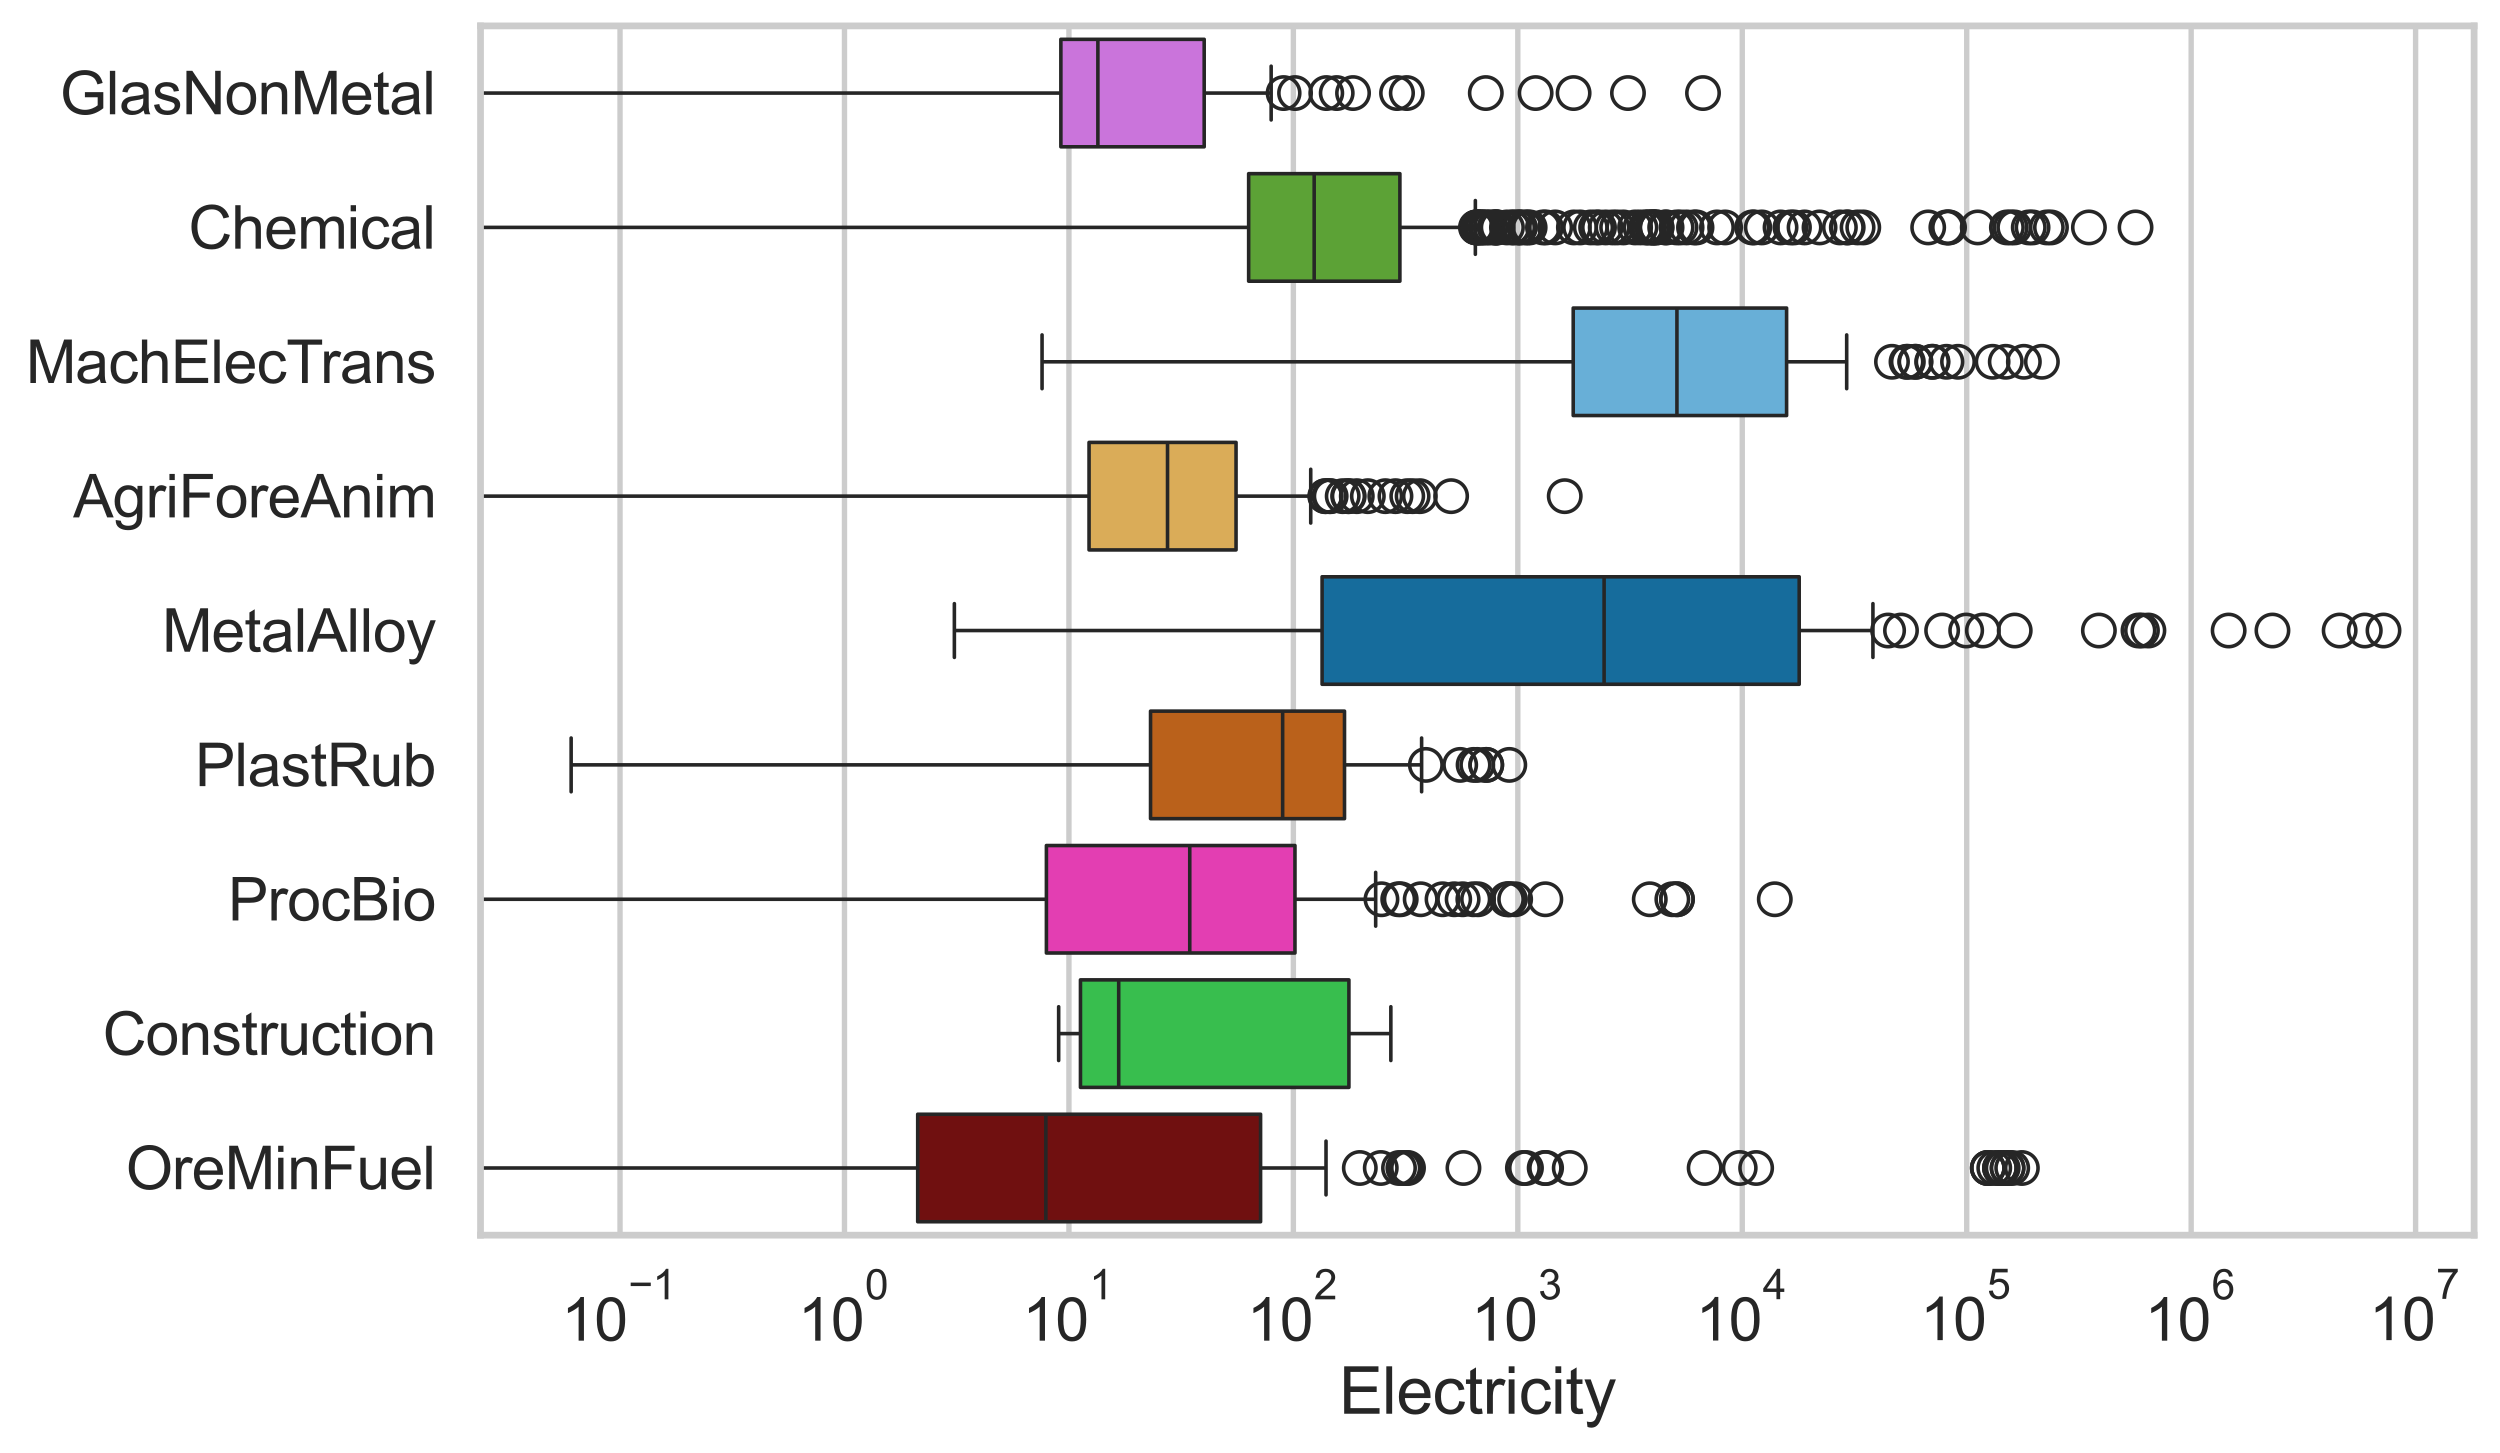 <?xml version="1.0" encoding="utf-8" standalone="no"?>
<!DOCTYPE svg PUBLIC "-//W3C//DTD SVG 1.1//EN"
  "http://www.w3.org/Graphics/SVG/1.1/DTD/svg11.dtd">
<svg xmlns:xlink="http://www.w3.org/1999/xlink" width="695.577pt" height="404.332pt" viewBox="0 0 695.577 404.332" xmlns="http://www.w3.org/2000/svg" version="1.1">
 <defs>
  <style type="text/css">*{stroke-linejoin: round; stroke-linecap: butt}</style>
 </defs>
 <g id="figure_1">
  <g id="patch_1">
   <path d="M 0 404.332 
L 695.577 404.332 
L 695.577 0 
L 0 0 
z
" style="fill: #ffffff"/>
  </g>
  <g id="axes_1">
   <g id="patch_2">
    <path d="M 133.697 343.665 
L 688.377 343.665 
L 688.377 7.2 
L 133.697 7.2 
z
" style="fill: #ffffff"/>
   </g>
   <g id="matplotlib.axis_1">
    <g id="xtick_1">
     <g id="line2d_1">
      <path d="M 172.512 343.665 
L 172.512 7.2 
" clip-path="url(#p000f59a916)" style="fill: none; stroke: #cccccc; stroke-width: 1.5; stroke-linecap: round"/>
     </g>
     <g id="text_1">
      <!-- $\mathdefault{10^{-1}}$ -->
      <g style="fill: #262626" transform="translate(156.177 373.18) scale(0.165 -0.165)">
       <defs>
        <path id="ArialMT-31" d="M 2384 0 
L 1822 0 
L 1822 3584 
Q 1619 3391 1289 3197 
Q 959 3003 697 2906 
L 697 3450 
Q 1169 3672 1522 3987 
Q 1875 4303 2022 4600 
L 2384 4600 
L 2384 0 
z
" transform="scale(0.016)"/>
        <path id="ArialMT-30" d="M 266 2259 
Q 266 3072 433 3567 
Q 600 4063 929 4331 
Q 1259 4600 1759 4600 
Q 2128 4600 2406 4451 
Q 2684 4303 2865 4023 
Q 3047 3744 3150 3342 
Q 3253 2941 3253 2259 
Q 3253 1453 3087 958 
Q 2922 463 2592 192 
Q 2263 -78 1759 -78 
Q 1097 -78 719 397 
Q 266 969 266 2259 
z
M 844 2259 
Q 844 1131 1108 757 
Q 1372 384 1759 384 
Q 2147 384 2411 759 
Q 2675 1134 2675 2259 
Q 2675 3391 2411 3762 
Q 2147 4134 1753 4134 
Q 1366 4134 1134 3806 
Q 844 3388 844 2259 
z
" transform="scale(0.016)"/>
        <path id="ArialMT-2212" d="M 3381 1997 
L 356 1997 
L 356 2522 
L 3381 2522 
L 3381 1997 
z
" transform="scale(0.016)"/>
       </defs>
       <use xlink:href="#ArialMT-31" transform="translate(0 0.994)"/>
       <use xlink:href="#ArialMT-30" transform="translate(55.615 0.994)"/>
       <use xlink:href="#ArialMT-2212" transform="translate(112.973 70.688) scale(0.7)"/>
       <use xlink:href="#ArialMT-31" transform="translate(153.852 70.688) scale(0.7)"/>
      </g>
     </g>
    </g>
    <g id="xtick_2">
     <g id="line2d_2">
      <path d="M 234.96 343.665 
L 234.96 7.2 
" clip-path="url(#p000f59a916)" style="fill: none; stroke: #cccccc; stroke-width: 1.5; stroke-linecap: round"/>
     </g>
     <g id="text_2">
      <!-- $\mathdefault{10^{0}}$ -->
      <g style="fill: #262626" transform="translate(222.007 373.18) scale(0.165 -0.165)">
       <use xlink:href="#ArialMT-31" transform="translate(0 0.994)"/>
       <use xlink:href="#ArialMT-30" transform="translate(55.615 0.994)"/>
       <use xlink:href="#ArialMT-30" transform="translate(112.973 70.688) scale(0.7)"/>
      </g>
     </g>
    </g>
    <g id="xtick_3">
     <g id="line2d_3">
      <path d="M 297.408 343.665 
L 297.408 7.2 
" clip-path="url(#p000f59a916)" style="fill: none; stroke: #cccccc; stroke-width: 1.5; stroke-linecap: round"/>
     </g>
     <g id="text_3">
      <!-- $\mathdefault{10^{1}}$ -->
      <g style="fill: #262626" transform="translate(284.455 373.18) scale(0.165 -0.165)">
       <use xlink:href="#ArialMT-31" transform="translate(0 0.994)"/>
       <use xlink:href="#ArialMT-30" transform="translate(55.615 0.994)"/>
       <use xlink:href="#ArialMT-31" transform="translate(112.973 70.688) scale(0.7)"/>
      </g>
     </g>
    </g>
    <g id="xtick_4">
     <g id="line2d_4">
      <path d="M 359.856 343.665 
L 359.856 7.2 
" clip-path="url(#p000f59a916)" style="fill: none; stroke: #cccccc; stroke-width: 1.5; stroke-linecap: round"/>
     </g>
     <g id="text_4">
      <!-- $\mathdefault{10^{2}}$ -->
      <g style="fill: #262626" transform="translate(346.903 373.18) scale(0.165 -0.165)">
       <defs>
        <path id="ArialMT-32" d="M 3222 541 
L 3222 0 
L 194 0 
Q 188 203 259 391 
Q 375 700 629 1000 
Q 884 1300 1366 1694 
Q 2113 2306 2375 2664 
Q 2638 3022 2638 3341 
Q 2638 3675 2398 3904 
Q 2159 4134 1775 4134 
Q 1369 4134 1125 3890 
Q 881 3647 878 3216 
L 300 3275 
Q 359 3922 746 4261 
Q 1134 4600 1788 4600 
Q 2447 4600 2831 4234 
Q 3216 3869 3216 3328 
Q 3216 3053 3103 2787 
Q 2991 2522 2730 2228 
Q 2469 1934 1863 1422 
Q 1356 997 1212 845 
Q 1069 694 975 541 
L 3222 541 
z
" transform="scale(0.016)"/>
       </defs>
       <use xlink:href="#ArialMT-31" transform="translate(0 0.994)"/>
       <use xlink:href="#ArialMT-30" transform="translate(55.615 0.994)"/>
       <use xlink:href="#ArialMT-32" transform="translate(112.973 70.688) scale(0.7)"/>
      </g>
     </g>
    </g>
    <g id="xtick_5">
     <g id="line2d_5">
      <path d="M 422.304 343.665 
L 422.304 7.2 
" clip-path="url(#p000f59a916)" style="fill: none; stroke: #cccccc; stroke-width: 1.5; stroke-linecap: round"/>
     </g>
     <g id="text_5">
      <!-- $\mathdefault{10^{3}}$ -->
      <g style="fill: #262626" transform="translate(409.351 373.18) scale(0.165 -0.165)">
       <defs>
        <path id="ArialMT-33" d="M 269 1209 
L 831 1284 
Q 928 806 1161 595 
Q 1394 384 1728 384 
Q 2125 384 2398 659 
Q 2672 934 2672 1341 
Q 2672 1728 2419 1979 
Q 2166 2231 1775 2231 
Q 1616 2231 1378 2169 
L 1441 2663 
Q 1497 2656 1531 2656 
Q 1891 2656 2178 2843 
Q 2466 3031 2466 3422 
Q 2466 3731 2256 3934 
Q 2047 4138 1716 4138 
Q 1388 4138 1169 3931 
Q 950 3725 888 3313 
L 325 3413 
Q 428 3978 793 4289 
Q 1159 4600 1703 4600 
Q 2078 4600 2393 4439 
Q 2709 4278 2876 4000 
Q 3044 3722 3044 3409 
Q 3044 3113 2884 2869 
Q 2725 2625 2413 2481 
Q 2819 2388 3044 2092 
Q 3269 1797 3269 1353 
Q 3269 753 2831 336 
Q 2394 -81 1725 -81 
Q 1122 -81 723 278 
Q 325 638 269 1209 
z
" transform="scale(0.016)"/>
       </defs>
       <use xlink:href="#ArialMT-31" transform="translate(0 0.994)"/>
       <use xlink:href="#ArialMT-30" transform="translate(55.615 0.994)"/>
       <use xlink:href="#ArialMT-33" transform="translate(112.973 70.688) scale(0.7)"/>
      </g>
     </g>
    </g>
    <g id="xtick_6">
     <g id="line2d_6">
      <path d="M 484.752 343.665 
L 484.752 7.2 
" clip-path="url(#p000f59a916)" style="fill: none; stroke: #cccccc; stroke-width: 1.5; stroke-linecap: round"/>
     </g>
     <g id="text_6">
      <!-- $\mathdefault{10^{4}}$ -->
      <g style="fill: #262626" transform="translate(471.799 373.015) scale(0.165 -0.165)">
       <defs>
        <path id="ArialMT-34" d="M 2069 0 
L 2069 1097 
L 81 1097 
L 81 1613 
L 2172 4581 
L 2631 4581 
L 2631 1613 
L 3250 1613 
L 3250 1097 
L 2631 1097 
L 2631 0 
L 2069 0 
z
M 2069 1613 
L 2069 3678 
L 634 1613 
L 2069 1613 
z
" transform="scale(0.016)"/>
       </defs>
       <use xlink:href="#ArialMT-31" transform="translate(0 0.202)"/>
       <use xlink:href="#ArialMT-30" transform="translate(55.615 0.202)"/>
       <use xlink:href="#ArialMT-34" transform="translate(112.973 69.895) scale(0.7)"/>
      </g>
     </g>
    </g>
    <g id="xtick_7">
     <g id="line2d_7">
      <path d="M 547.2 343.665 
L 547.2 7.2 
" clip-path="url(#p000f59a916)" style="fill: none; stroke: #cccccc; stroke-width: 1.5; stroke-linecap: round"/>
     </g>
     <g id="text_7">
      <!-- $\mathdefault{10^{5}}$ -->
      <g style="fill: #262626" transform="translate(534.248 373.015) scale(0.165 -0.165)">
       <defs>
        <path id="ArialMT-35" d="M 266 1200 
L 856 1250 
Q 922 819 1161 601 
Q 1400 384 1738 384 
Q 2144 384 2425 690 
Q 2706 997 2706 1503 
Q 2706 1984 2436 2262 
Q 2166 2541 1728 2541 
Q 1456 2541 1237 2417 
Q 1019 2294 894 2097 
L 366 2166 
L 809 4519 
L 3088 4519 
L 3088 3981 
L 1259 3981 
L 1013 2750 
Q 1425 3038 1878 3038 
Q 2478 3038 2890 2622 
Q 3303 2206 3303 1553 
Q 3303 931 2941 478 
Q 2500 -78 1738 -78 
Q 1113 -78 717 272 
Q 322 622 266 1200 
z
" transform="scale(0.016)"/>
       </defs>
       <use xlink:href="#ArialMT-31" transform="translate(0 0.88)"/>
       <use xlink:href="#ArialMT-30" transform="translate(55.615 0.88)"/>
       <use xlink:href="#ArialMT-35" transform="translate(112.973 70.573) scale(0.7)"/>
      </g>
     </g>
    </g>
    <g id="xtick_8">
     <g id="line2d_8">
      <path d="M 609.648 343.665 
L 609.648 7.2 
" clip-path="url(#p000f59a916)" style="fill: none; stroke: #cccccc; stroke-width: 1.5; stroke-linecap: round"/>
     </g>
     <g id="text_8">
      <!-- $\mathdefault{10^{6}}$ -->
      <g style="fill: #262626" transform="translate(596.696 373.18) scale(0.165 -0.165)">
       <defs>
        <path id="ArialMT-36" d="M 3184 3459 
L 2625 3416 
Q 2550 3747 2413 3897 
Q 2184 4138 1850 4138 
Q 1581 4138 1378 3988 
Q 1113 3794 959 3422 
Q 806 3050 800 2363 
Q 1003 2672 1297 2822 
Q 1591 2972 1913 2972 
Q 2475 2972 2870 2558 
Q 3266 2144 3266 1488 
Q 3266 1056 3080 686 
Q 2894 316 2569 119 
Q 2244 -78 1831 -78 
Q 1128 -78 684 439 
Q 241 956 241 2144 
Q 241 3472 731 4075 
Q 1159 4600 1884 4600 
Q 2425 4600 2770 4297 
Q 3116 3994 3184 3459 
z
M 888 1484 
Q 888 1194 1011 928 
Q 1134 663 1356 523 
Q 1578 384 1822 384 
Q 2178 384 2434 671 
Q 2691 959 2691 1453 
Q 2691 1928 2437 2201 
Q 2184 2475 1800 2475 
Q 1419 2475 1153 2201 
Q 888 1928 888 1484 
z
" transform="scale(0.016)"/>
       </defs>
       <use xlink:href="#ArialMT-31" transform="translate(0 0.994)"/>
       <use xlink:href="#ArialMT-30" transform="translate(55.615 0.994)"/>
       <use xlink:href="#ArialMT-36" transform="translate(112.973 70.688) scale(0.7)"/>
      </g>
     </g>
    </g>
    <g id="xtick_9">
     <g id="line2d_9">
      <path d="M 672.096 343.665 
L 672.096 7.2 
" clip-path="url(#p000f59a916)" style="fill: none; stroke: #cccccc; stroke-width: 1.5; stroke-linecap: round"/>
     </g>
     <g id="text_9">
      <!-- $\mathdefault{10^{7}}$ -->
      <g style="fill: #262626" transform="translate(659.144 373.015) scale(0.165 -0.165)">
       <defs>
        <path id="ArialMT-37" d="M 303 3981 
L 303 4522 
L 3269 4522 
L 3269 4084 
Q 2831 3619 2401 2847 
Q 1972 2075 1738 1259 
Q 1569 684 1522 0 
L 944 0 
Q 953 541 1156 1306 
Q 1359 2072 1739 2783 
Q 2119 3494 2547 3981 
L 303 3981 
z
" transform="scale(0.016)"/>
       </defs>
       <use xlink:href="#ArialMT-31" transform="translate(0 0.847)"/>
       <use xlink:href="#ArialMT-30" transform="translate(55.615 0.847)"/>
       <use xlink:href="#ArialMT-37" transform="translate(112.973 70.541) scale(0.7)"/>
      </g>
     </g>
    </g>
    <g id="xtick_10"/>
    <g id="xtick_11"/>
    <g id="xtick_12"/>
    <g id="xtick_13"/>
    <g id="xtick_14"/>
    <g id="xtick_15"/>
    <g id="xtick_16"/>
    <g id="xtick_17"/>
    <g id="xtick_18"/>
    <g id="xtick_19"/>
    <g id="xtick_20"/>
    <g id="xtick_21"/>
    <g id="xtick_22"/>
    <g id="xtick_23"/>
    <g id="xtick_24"/>
    <g id="xtick_25"/>
    <g id="xtick_26"/>
    <g id="xtick_27"/>
    <g id="xtick_28"/>
    <g id="xtick_29"/>
    <g id="xtick_30"/>
    <g id="xtick_31"/>
    <g id="xtick_32"/>
    <g id="xtick_33"/>
    <g id="xtick_34"/>
    <g id="xtick_35"/>
    <g id="xtick_36"/>
    <g id="xtick_37"/>
    <g id="xtick_38"/>
    <g id="xtick_39"/>
    <g id="xtick_40"/>
    <g id="xtick_41"/>
    <g id="xtick_42"/>
    <g id="xtick_43"/>
    <g id="xtick_44"/>
    <g id="xtick_45"/>
    <g id="xtick_46"/>
    <g id="xtick_47"/>
    <g id="xtick_48"/>
    <g id="xtick_49"/>
    <g id="xtick_50"/>
    <g id="xtick_51"/>
    <g id="xtick_52"/>
    <g id="xtick_53"/>
    <g id="xtick_54"/>
    <g id="xtick_55"/>
    <g id="xtick_56"/>
    <g id="xtick_57"/>
    <g id="xtick_58"/>
    <g id="xtick_59"/>
    <g id="xtick_60"/>
    <g id="xtick_61"/>
    <g id="xtick_62"/>
    <g id="xtick_63"/>
    <g id="xtick_64"/>
    <g id="xtick_65"/>
    <g id="xtick_66"/>
    <g id="xtick_67"/>
    <g id="xtick_68"/>
    <g id="xtick_69"/>
    <g id="xtick_70"/>
    <g id="xtick_71"/>
    <g id="xtick_72"/>
    <g id="xtick_73"/>
    <g id="xtick_74"/>
    <g id="xtick_75"/>
    <g id="xtick_76"/>
    <g id="xtick_77"/>
    <g id="xtick_78"/>
    <g id="xtick_79"/>
    <g id="xtick_80"/>
    <g id="text_10">
     <!-- Electricity -->
     <g style="fill: #262626" transform="translate(372.532 393.344) scale(0.18 -0.18)">
      <defs>
       <path id="ArialMT-45" d="M 506 0 
L 506 4581 
L 3819 4581 
L 3819 4041 
L 1113 4041 
L 1113 2638 
L 3647 2638 
L 3647 2100 
L 1113 2100 
L 1113 541 
L 3925 541 
L 3925 0 
L 506 0 
z
" transform="scale(0.016)"/>
       <path id="ArialMT-6c" d="M 409 0 
L 409 4581 
L 972 4581 
L 972 0 
L 409 0 
z
" transform="scale(0.016)"/>
       <path id="ArialMT-65" d="M 2694 1069 
L 3275 997 
Q 3138 488 2766 206 
Q 2394 -75 1816 -75 
Q 1088 -75 661 373 
Q 234 822 234 1631 
Q 234 2469 665 2931 
Q 1097 3394 1784 3394 
Q 2450 3394 2872 2941 
Q 3294 2488 3294 1666 
Q 3294 1616 3291 1516 
L 816 1516 
Q 847 969 1125 678 
Q 1403 388 1819 388 
Q 2128 388 2347 550 
Q 2566 713 2694 1069 
z
M 847 1978 
L 2700 1978 
Q 2663 2397 2488 2606 
Q 2219 2931 1791 2931 
Q 1403 2931 1139 2672 
Q 875 2413 847 1978 
z
" transform="scale(0.016)"/>
       <path id="ArialMT-63" d="M 2588 1216 
L 3141 1144 
Q 3050 572 2676 248 
Q 2303 -75 1759 -75 
Q 1078 -75 664 370 
Q 250 816 250 1647 
Q 250 2184 428 2587 
Q 606 2991 970 3192 
Q 1334 3394 1763 3394 
Q 2303 3394 2647 3120 
Q 2991 2847 3088 2344 
L 2541 2259 
Q 2463 2594 2264 2762 
Q 2066 2931 1784 2931 
Q 1359 2931 1093 2626 
Q 828 2322 828 1663 
Q 828 994 1084 691 
Q 1341 388 1753 388 
Q 2084 388 2306 591 
Q 2528 794 2588 1216 
z
" transform="scale(0.016)"/>
       <path id="ArialMT-74" d="M 1650 503 
L 1731 6 
Q 1494 -44 1306 -44 
Q 1000 -44 831 53 
Q 663 150 594 308 
Q 525 466 525 972 
L 525 2881 
L 113 2881 
L 113 3319 
L 525 3319 
L 525 4141 
L 1084 4478 
L 1084 3319 
L 1650 3319 
L 1650 2881 
L 1084 2881 
L 1084 941 
Q 1084 700 1114 631 
Q 1144 563 1211 522 
Q 1278 481 1403 481 
Q 1497 481 1650 503 
z
" transform="scale(0.016)"/>
       <path id="ArialMT-72" d="M 416 0 
L 416 3319 
L 922 3319 
L 922 2816 
Q 1116 3169 1280 3281 
Q 1444 3394 1641 3394 
Q 1925 3394 2219 3213 
L 2025 2691 
Q 1819 2813 1613 2813 
Q 1428 2813 1281 2702 
Q 1134 2591 1072 2394 
Q 978 2094 978 1738 
L 978 0 
L 416 0 
z
" transform="scale(0.016)"/>
       <path id="ArialMT-69" d="M 425 3934 
L 425 4581 
L 988 4581 
L 988 3934 
L 425 3934 
z
M 425 0 
L 425 3319 
L 988 3319 
L 988 0 
L 425 0 
z
" transform="scale(0.016)"/>
       <path id="ArialMT-79" d="M 397 -1278 
L 334 -750 
Q 519 -800 656 -800 
Q 844 -800 956 -737 
Q 1069 -675 1141 -563 
Q 1194 -478 1313 -144 
Q 1328 -97 1363 -6 
L 103 3319 
L 709 3319 
L 1400 1397 
Q 1534 1031 1641 628 
Q 1738 1016 1872 1384 
L 2581 3319 
L 3144 3319 
L 1881 -56 
Q 1678 -603 1566 -809 
Q 1416 -1088 1222 -1217 
Q 1028 -1347 759 -1347 
Q 597 -1347 397 -1278 
z
" transform="scale(0.016)"/>
      </defs>
      <use xlink:href="#ArialMT-45"/>
      <use xlink:href="#ArialMT-6c" transform="translate(66.699 0)"/>
      <use xlink:href="#ArialMT-65" transform="translate(88.916 0)"/>
      <use xlink:href="#ArialMT-63" transform="translate(144.531 0)"/>
      <use xlink:href="#ArialMT-74" transform="translate(194.531 0)"/>
      <use xlink:href="#ArialMT-72" transform="translate(222.314 0)"/>
      <use xlink:href="#ArialMT-69" transform="translate(255.615 0)"/>
      <use xlink:href="#ArialMT-63" transform="translate(277.832 0)"/>
      <use xlink:href="#ArialMT-69" transform="translate(327.832 0)"/>
      <use xlink:href="#ArialMT-74" transform="translate(350.049 0)"/>
      <use xlink:href="#ArialMT-79" transform="translate(377.832 0)"/>
     </g>
    </g>
   </g>
   <g id="matplotlib.axis_2">
    <g id="ytick_1">
     <g id="text_11">
      <!-- GlasNonMetal -->
      <g style="fill: #262626" transform="translate(16.659 31.798) scale(0.165 -0.165)">
       <defs>
        <path id="ArialMT-47" d="M 2638 1797 
L 2638 2334 
L 4578 2338 
L 4578 638 
Q 4131 281 3656 101 
Q 3181 -78 2681 -78 
Q 2006 -78 1454 211 
Q 903 500 622 1047 
Q 341 1594 341 2269 
Q 341 2938 620 3517 
Q 900 4097 1425 4378 
Q 1950 4659 2634 4659 
Q 3131 4659 3532 4498 
Q 3934 4338 4162 4050 
Q 4391 3763 4509 3300 
L 3963 3150 
Q 3859 3500 3706 3700 
Q 3553 3900 3268 4020 
Q 2984 4141 2638 4141 
Q 2222 4141 1919 4014 
Q 1616 3888 1430 3681 
Q 1244 3475 1141 3228 
Q 966 2803 966 2306 
Q 966 1694 1177 1281 
Q 1388 869 1791 669 
Q 2194 469 2647 469 
Q 3041 469 3416 620 
Q 3791 772 3984 944 
L 3984 1797 
L 2638 1797 
z
" transform="scale(0.016)"/>
        <path id="ArialMT-61" d="M 2588 409 
Q 2275 144 1986 34 
Q 1697 -75 1366 -75 
Q 819 -75 525 192 
Q 231 459 231 875 
Q 231 1119 342 1320 
Q 453 1522 633 1644 
Q 813 1766 1038 1828 
Q 1203 1872 1538 1913 
Q 2219 1994 2541 2106 
Q 2544 2222 2544 2253 
Q 2544 2597 2384 2738 
Q 2169 2928 1744 2928 
Q 1347 2928 1158 2789 
Q 969 2650 878 2297 
L 328 2372 
Q 403 2725 575 2942 
Q 747 3159 1072 3276 
Q 1397 3394 1825 3394 
Q 2250 3394 2515 3294 
Q 2781 3194 2906 3042 
Q 3031 2891 3081 2659 
Q 3109 2516 3109 2141 
L 3109 1391 
Q 3109 606 3145 398 
Q 3181 191 3288 0 
L 2700 0 
Q 2613 175 2588 409 
z
M 2541 1666 
Q 2234 1541 1622 1453 
Q 1275 1403 1131 1340 
Q 988 1278 909 1158 
Q 831 1038 831 891 
Q 831 666 1001 516 
Q 1172 366 1500 366 
Q 1825 366 2078 508 
Q 2331 650 2450 897 
Q 2541 1088 2541 1459 
L 2541 1666 
z
" transform="scale(0.016)"/>
        <path id="ArialMT-73" d="M 197 991 
L 753 1078 
Q 800 744 1014 566 
Q 1228 388 1613 388 
Q 2000 388 2187 545 
Q 2375 703 2375 916 
Q 2375 1106 2209 1216 
Q 2094 1291 1634 1406 
Q 1016 1563 777 1677 
Q 538 1791 414 1992 
Q 291 2194 291 2438 
Q 291 2659 392 2848 
Q 494 3038 669 3163 
Q 800 3259 1026 3326 
Q 1253 3394 1513 3394 
Q 1903 3394 2198 3281 
Q 2494 3169 2634 2976 
Q 2775 2784 2828 2463 
L 2278 2388 
Q 2241 2644 2061 2787 
Q 1881 2931 1553 2931 
Q 1166 2931 1000 2803 
Q 834 2675 834 2503 
Q 834 2394 903 2306 
Q 972 2216 1119 2156 
Q 1203 2125 1616 2013 
Q 2213 1853 2448 1751 
Q 2684 1650 2818 1456 
Q 2953 1263 2953 975 
Q 2953 694 2789 445 
Q 2625 197 2315 61 
Q 2006 -75 1616 -75 
Q 969 -75 630 194 
Q 291 463 197 991 
z
" transform="scale(0.016)"/>
        <path id="ArialMT-4e" d="M 488 0 
L 488 4581 
L 1109 4581 
L 3516 984 
L 3516 4581 
L 4097 4581 
L 4097 0 
L 3475 0 
L 1069 3600 
L 1069 0 
L 488 0 
z
" transform="scale(0.016)"/>
        <path id="ArialMT-6f" d="M 213 1659 
Q 213 2581 725 3025 
Q 1153 3394 1769 3394 
Q 2453 3394 2887 2945 
Q 3322 2497 3322 1706 
Q 3322 1066 3130 698 
Q 2938 331 2570 128 
Q 2203 -75 1769 -75 
Q 1072 -75 642 372 
Q 213 819 213 1659 
z
M 791 1659 
Q 791 1022 1069 705 
Q 1347 388 1769 388 
Q 2188 388 2466 706 
Q 2744 1025 2744 1678 
Q 2744 2294 2464 2611 
Q 2184 2928 1769 2928 
Q 1347 2928 1069 2612 
Q 791 2297 791 1659 
z
" transform="scale(0.016)"/>
        <path id="ArialMT-6e" d="M 422 0 
L 422 3319 
L 928 3319 
L 928 2847 
Q 1294 3394 1984 3394 
Q 2284 3394 2536 3286 
Q 2788 3178 2913 3003 
Q 3038 2828 3088 2588 
Q 3119 2431 3119 2041 
L 3119 0 
L 2556 0 
L 2556 2019 
Q 2556 2363 2490 2533 
Q 2425 2703 2258 2804 
Q 2091 2906 1866 2906 
Q 1506 2906 1245 2678 
Q 984 2450 984 1813 
L 984 0 
L 422 0 
z
" transform="scale(0.016)"/>
        <path id="ArialMT-4d" d="M 475 0 
L 475 4581 
L 1388 4581 
L 2472 1338 
Q 2622 884 2691 659 
Q 2769 909 2934 1394 
L 4031 4581 
L 4847 4581 
L 4847 0 
L 4263 0 
L 4263 3834 
L 2931 0 
L 2384 0 
L 1059 3900 
L 1059 0 
L 475 0 
z
" transform="scale(0.016)"/>
       </defs>
       <use xlink:href="#ArialMT-47"/>
       <use xlink:href="#ArialMT-6c" transform="translate(77.783 0)"/>
       <use xlink:href="#ArialMT-61" transform="translate(100 0)"/>
       <use xlink:href="#ArialMT-73" transform="translate(155.615 0)"/>
       <use xlink:href="#ArialMT-4e" transform="translate(205.615 0)"/>
       <use xlink:href="#ArialMT-6f" transform="translate(277.832 0)"/>
       <use xlink:href="#ArialMT-6e" transform="translate(333.447 0)"/>
       <use xlink:href="#ArialMT-4d" transform="translate(389.062 0)"/>
       <use xlink:href="#ArialMT-65" transform="translate(472.363 0)"/>
       <use xlink:href="#ArialMT-74" transform="translate(527.979 0)"/>
       <use xlink:href="#ArialMT-61" transform="translate(555.762 0)"/>
       <use xlink:href="#ArialMT-6c" transform="translate(611.377 0)"/>
      </g>
     </g>
    </g>
    <g id="ytick_2">
     <g id="text_12">
      <!-- Chemical -->
      <g style="fill: #262626" transform="translate(52.428 69.183) scale(0.165 -0.165)">
       <defs>
        <path id="ArialMT-43" d="M 3763 1606 
L 4369 1453 
Q 4178 706 3683 314 
Q 3188 -78 2472 -78 
Q 1731 -78 1267 223 
Q 803 525 561 1097 
Q 319 1669 319 2325 
Q 319 3041 592 3573 
Q 866 4106 1370 4382 
Q 1875 4659 2481 4659 
Q 3169 4659 3637 4309 
Q 4106 3959 4291 3325 
L 3694 3184 
Q 3534 3684 3231 3912 
Q 2928 4141 2469 4141 
Q 1941 4141 1586 3887 
Q 1231 3634 1087 3207 
Q 944 2781 944 2328 
Q 944 1744 1114 1308 
Q 1284 872 1643 656 
Q 2003 441 2422 441 
Q 2931 441 3284 734 
Q 3638 1028 3763 1606 
z
" transform="scale(0.016)"/>
        <path id="ArialMT-68" d="M 422 0 
L 422 4581 
L 984 4581 
L 984 2938 
Q 1378 3394 1978 3394 
Q 2347 3394 2619 3248 
Q 2891 3103 3008 2847 
Q 3125 2591 3125 2103 
L 3125 0 
L 2563 0 
L 2563 2103 
Q 2563 2525 2380 2717 
Q 2197 2909 1863 2909 
Q 1613 2909 1392 2779 
Q 1172 2650 1078 2428 
Q 984 2206 984 1816 
L 984 0 
L 422 0 
z
" transform="scale(0.016)"/>
        <path id="ArialMT-6d" d="M 422 0 
L 422 3319 
L 925 3319 
L 925 2853 
Q 1081 3097 1340 3245 
Q 1600 3394 1931 3394 
Q 2300 3394 2536 3241 
Q 2772 3088 2869 2813 
Q 3263 3394 3894 3394 
Q 4388 3394 4653 3120 
Q 4919 2847 4919 2278 
L 4919 0 
L 4359 0 
L 4359 2091 
Q 4359 2428 4304 2576 
Q 4250 2725 4106 2815 
Q 3963 2906 3769 2906 
Q 3419 2906 3187 2673 
Q 2956 2441 2956 1928 
L 2956 0 
L 2394 0 
L 2394 2156 
Q 2394 2531 2256 2718 
Q 2119 2906 1806 2906 
Q 1569 2906 1367 2781 
Q 1166 2656 1075 2415 
Q 984 2175 984 1722 
L 984 0 
L 422 0 
z
" transform="scale(0.016)"/>
       </defs>
       <use xlink:href="#ArialMT-43"/>
       <use xlink:href="#ArialMT-68" transform="translate(72.217 0)"/>
       <use xlink:href="#ArialMT-65" transform="translate(127.832 0)"/>
       <use xlink:href="#ArialMT-6d" transform="translate(183.447 0)"/>
       <use xlink:href="#ArialMT-69" transform="translate(266.748 0)"/>
       <use xlink:href="#ArialMT-63" transform="translate(288.965 0)"/>
       <use xlink:href="#ArialMT-61" transform="translate(338.965 0)"/>
       <use xlink:href="#ArialMT-6c" transform="translate(394.58 0)"/>
      </g>
     </g>
    </g>
    <g id="ytick_3">
     <g id="text_13">
      <!-- MachElecTrans -->
      <g style="fill: #262626" transform="translate(7.2 106.568) scale(0.165 -0.165)">
       <defs>
        <path id="ArialMT-54" d="M 1659 0 
L 1659 4041 
L 150 4041 
L 150 4581 
L 3781 4581 
L 3781 4041 
L 2266 4041 
L 2266 0 
L 1659 0 
z
" transform="scale(0.016)"/>
       </defs>
       <use xlink:href="#ArialMT-4d"/>
       <use xlink:href="#ArialMT-61" transform="translate(83.301 0)"/>
       <use xlink:href="#ArialMT-63" transform="translate(138.916 0)"/>
       <use xlink:href="#ArialMT-68" transform="translate(188.916 0)"/>
       <use xlink:href="#ArialMT-45" transform="translate(244.531 0)"/>
       <use xlink:href="#ArialMT-6c" transform="translate(311.23 0)"/>
       <use xlink:href="#ArialMT-65" transform="translate(333.447 0)"/>
       <use xlink:href="#ArialMT-63" transform="translate(389.062 0)"/>
       <use xlink:href="#ArialMT-54" transform="translate(439.062 0)"/>
       <use xlink:href="#ArialMT-72" transform="translate(496.396 0)"/>
       <use xlink:href="#ArialMT-61" transform="translate(529.697 0)"/>
       <use xlink:href="#ArialMT-6e" transform="translate(585.312 0)"/>
       <use xlink:href="#ArialMT-73" transform="translate(640.928 0)"/>
      </g>
     </g>
    </g>
    <g id="ytick_4">
     <g id="text_14">
      <!-- AgriForeAnim -->
      <g style="fill: #262626" transform="translate(20.341 143.953) scale(0.165 -0.165)">
       <defs>
        <path id="ArialMT-41" d="M -9 0 
L 1750 4581 
L 2403 4581 
L 4278 0 
L 3588 0 
L 3053 1388 
L 1138 1388 
L 634 0 
L -9 0 
z
M 1313 1881 
L 2866 1881 
L 2388 3150 
Q 2169 3728 2063 4100 
Q 1975 3659 1816 3225 
L 1313 1881 
z
" transform="scale(0.016)"/>
        <path id="ArialMT-67" d="M 319 -275 
L 866 -356 
Q 900 -609 1056 -725 
Q 1266 -881 1628 -881 
Q 2019 -881 2231 -725 
Q 2444 -569 2519 -288 
Q 2563 -116 2559 434 
Q 2191 0 1641 0 
Q 956 0 581 494 
Q 206 988 206 1678 
Q 206 2153 378 2554 
Q 550 2956 876 3175 
Q 1203 3394 1644 3394 
Q 2231 3394 2613 2919 
L 2613 3319 
L 3131 3319 
L 3131 450 
Q 3131 -325 2973 -648 
Q 2816 -972 2473 -1159 
Q 2131 -1347 1631 -1347 
Q 1038 -1347 672 -1080 
Q 306 -813 319 -275 
z
M 784 1719 
Q 784 1066 1043 766 
Q 1303 466 1694 466 
Q 2081 466 2343 764 
Q 2606 1063 2606 1700 
Q 2606 2309 2336 2618 
Q 2066 2928 1684 2928 
Q 1309 2928 1046 2623 
Q 784 2319 784 1719 
z
" transform="scale(0.016)"/>
        <path id="ArialMT-46" d="M 525 0 
L 525 4581 
L 3616 4581 
L 3616 4041 
L 1131 4041 
L 1131 2622 
L 3281 2622 
L 3281 2081 
L 1131 2081 
L 1131 0 
L 525 0 
z
" transform="scale(0.016)"/>
       </defs>
       <use xlink:href="#ArialMT-41"/>
       <use xlink:href="#ArialMT-67" transform="translate(66.699 0)"/>
       <use xlink:href="#ArialMT-72" transform="translate(122.314 0)"/>
       <use xlink:href="#ArialMT-69" transform="translate(155.615 0)"/>
       <use xlink:href="#ArialMT-46" transform="translate(177.832 0)"/>
       <use xlink:href="#ArialMT-6f" transform="translate(238.916 0)"/>
       <use xlink:href="#ArialMT-72" transform="translate(294.531 0)"/>
       <use xlink:href="#ArialMT-65" transform="translate(327.832 0)"/>
       <use xlink:href="#ArialMT-41" transform="translate(383.447 0)"/>
       <use xlink:href="#ArialMT-6e" transform="translate(450.146 0)"/>
       <use xlink:href="#ArialMT-69" transform="translate(505.762 0)"/>
       <use xlink:href="#ArialMT-6d" transform="translate(527.979 0)"/>
      </g>
     </g>
    </g>
    <g id="ytick_5">
     <g id="text_15">
      <!-- MetalAlloy -->
      <g style="fill: #262626" transform="translate(45.088 181.337) scale(0.165 -0.165)">
       <use xlink:href="#ArialMT-4d"/>
       <use xlink:href="#ArialMT-65" transform="translate(83.301 0)"/>
       <use xlink:href="#ArialMT-74" transform="translate(138.916 0)"/>
       <use xlink:href="#ArialMT-61" transform="translate(166.699 0)"/>
       <use xlink:href="#ArialMT-6c" transform="translate(222.314 0)"/>
       <use xlink:href="#ArialMT-41" transform="translate(244.531 0)"/>
       <use xlink:href="#ArialMT-6c" transform="translate(311.23 0)"/>
       <use xlink:href="#ArialMT-6c" transform="translate(333.447 0)"/>
       <use xlink:href="#ArialMT-6f" transform="translate(355.664 0)"/>
       <use xlink:href="#ArialMT-79" transform="translate(411.279 0)"/>
      </g>
     </g>
    </g>
    <g id="ytick_6">
     <g id="text_16">
      <!-- PlastRub -->
      <g style="fill: #262626" transform="translate(54.248 218.722) scale(0.165 -0.165)">
       <defs>
        <path id="ArialMT-50" d="M 494 0 
L 494 4581 
L 2222 4581 
Q 2678 4581 2919 4538 
Q 3256 4481 3484 4323 
Q 3713 4166 3852 3881 
Q 3991 3597 3991 3256 
Q 3991 2672 3619 2267 
Q 3247 1863 2275 1863 
L 1100 1863 
L 1100 0 
L 494 0 
z
M 1100 2403 
L 2284 2403 
Q 2872 2403 3119 2622 
Q 3366 2841 3366 3238 
Q 3366 3525 3220 3729 
Q 3075 3934 2838 4000 
Q 2684 4041 2272 4041 
L 1100 4041 
L 1100 2403 
z
" transform="scale(0.016)"/>
        <path id="ArialMT-52" d="M 503 0 
L 503 4581 
L 2534 4581 
Q 3147 4581 3465 4457 
Q 3784 4334 3975 4021 
Q 4166 3709 4166 3331 
Q 4166 2844 3850 2509 
Q 3534 2175 2875 2084 
Q 3116 1969 3241 1856 
Q 3506 1613 3744 1247 
L 4541 0 
L 3778 0 
L 3172 953 
Q 2906 1366 2734 1584 
Q 2563 1803 2427 1890 
Q 2291 1978 2150 2013 
Q 2047 2034 1813 2034 
L 1109 2034 
L 1109 0 
L 503 0 
z
M 1109 2559 
L 2413 2559 
Q 2828 2559 3062 2645 
Q 3297 2731 3419 2920 
Q 3541 3109 3541 3331 
Q 3541 3656 3305 3865 
Q 3069 4075 2559 4075 
L 1109 4075 
L 1109 2559 
z
" transform="scale(0.016)"/>
        <path id="ArialMT-75" d="M 2597 0 
L 2597 488 
Q 2209 -75 1544 -75 
Q 1250 -75 995 37 
Q 741 150 617 320 
Q 494 491 444 738 
Q 409 903 409 1263 
L 409 3319 
L 972 3319 
L 972 1478 
Q 972 1038 1006 884 
Q 1059 663 1231 536 
Q 1403 409 1656 409 
Q 1909 409 2131 539 
Q 2353 669 2445 892 
Q 2538 1116 2538 1541 
L 2538 3319 
L 3100 3319 
L 3100 0 
L 2597 0 
z
" transform="scale(0.016)"/>
        <path id="ArialMT-62" d="M 941 0 
L 419 0 
L 419 4581 
L 981 4581 
L 981 2947 
Q 1338 3394 1891 3394 
Q 2197 3394 2470 3270 
Q 2744 3147 2920 2923 
Q 3097 2700 3197 2384 
Q 3297 2069 3297 1709 
Q 3297 856 2875 390 
Q 2453 -75 1863 -75 
Q 1275 -75 941 416 
L 941 0 
z
M 934 1684 
Q 934 1088 1097 822 
Q 1363 388 1816 388 
Q 2184 388 2453 708 
Q 2722 1028 2722 1663 
Q 2722 2313 2464 2622 
Q 2206 2931 1841 2931 
Q 1472 2931 1203 2611 
Q 934 2291 934 1684 
z
" transform="scale(0.016)"/>
       </defs>
       <use xlink:href="#ArialMT-50"/>
       <use xlink:href="#ArialMT-6c" transform="translate(66.699 0)"/>
       <use xlink:href="#ArialMT-61" transform="translate(88.916 0)"/>
       <use xlink:href="#ArialMT-73" transform="translate(144.531 0)"/>
       <use xlink:href="#ArialMT-74" transform="translate(194.531 0)"/>
       <use xlink:href="#ArialMT-52" transform="translate(222.314 0)"/>
       <use xlink:href="#ArialMT-75" transform="translate(294.531 0)"/>
       <use xlink:href="#ArialMT-62" transform="translate(350.146 0)"/>
      </g>
     </g>
    </g>
    <g id="ytick_7">
     <g id="text_17">
      <!-- ProcBio -->
      <g style="fill: #262626" transform="translate(63.424 256.107) scale(0.165 -0.165)">
       <defs>
        <path id="ArialMT-42" d="M 469 0 
L 469 4581 
L 2188 4581 
Q 2713 4581 3030 4442 
Q 3347 4303 3526 4014 
Q 3706 3725 3706 3409 
Q 3706 3116 3547 2856 
Q 3388 2597 3066 2438 
Q 3481 2316 3704 2022 
Q 3928 1728 3928 1328 
Q 3928 1006 3792 729 
Q 3656 453 3456 303 
Q 3256 153 2954 76 
Q 2653 0 2216 0 
L 469 0 
z
M 1075 2656 
L 2066 2656 
Q 2469 2656 2644 2709 
Q 2875 2778 2992 2937 
Q 3109 3097 3109 3338 
Q 3109 3566 3000 3739 
Q 2891 3913 2687 3977 
Q 2484 4041 1991 4041 
L 1075 4041 
L 1075 2656 
z
M 1075 541 
L 2216 541 
Q 2509 541 2628 563 
Q 2838 600 2978 687 
Q 3119 775 3209 942 
Q 3300 1109 3300 1328 
Q 3300 1584 3169 1773 
Q 3038 1963 2805 2039 
Q 2572 2116 2134 2116 
L 1075 2116 
L 1075 541 
z
" transform="scale(0.016)"/>
       </defs>
       <use xlink:href="#ArialMT-50"/>
       <use xlink:href="#ArialMT-72" transform="translate(66.699 0)"/>
       <use xlink:href="#ArialMT-6f" transform="translate(100 0)"/>
       <use xlink:href="#ArialMT-63" transform="translate(155.615 0)"/>
       <use xlink:href="#ArialMT-42" transform="translate(205.615 0)"/>
       <use xlink:href="#ArialMT-69" transform="translate(272.314 0)"/>
       <use xlink:href="#ArialMT-6f" transform="translate(294.531 0)"/>
      </g>
     </g>
    </g>
    <g id="ytick_8">
     <g id="text_18">
      <!-- Construction -->
      <g style="fill: #262626" transform="translate(28.575 293.492) scale(0.165 -0.165)">
       <use xlink:href="#ArialMT-43"/>
       <use xlink:href="#ArialMT-6f" transform="translate(72.217 0)"/>
       <use xlink:href="#ArialMT-6e" transform="translate(127.832 0)"/>
       <use xlink:href="#ArialMT-73" transform="translate(183.447 0)"/>
       <use xlink:href="#ArialMT-74" transform="translate(233.447 0)"/>
       <use xlink:href="#ArialMT-72" transform="translate(261.23 0)"/>
       <use xlink:href="#ArialMT-75" transform="translate(294.531 0)"/>
       <use xlink:href="#ArialMT-63" transform="translate(350.146 0)"/>
       <use xlink:href="#ArialMT-74" transform="translate(400.146 0)"/>
       <use xlink:href="#ArialMT-69" transform="translate(427.93 0)"/>
       <use xlink:href="#ArialMT-6f" transform="translate(450.146 0)"/>
       <use xlink:href="#ArialMT-6e" transform="translate(505.762 0)"/>
      </g>
     </g>
    </g>
    <g id="ytick_9">
     <g id="text_19">
      <!-- OreMinFuel -->
      <g style="fill: #262626" transform="translate(35.013 330.877) scale(0.165 -0.165)">
       <defs>
        <path id="ArialMT-4f" d="M 309 2231 
Q 309 3372 921 4017 
Q 1534 4663 2503 4663 
Q 3138 4663 3647 4359 
Q 4156 4056 4423 3514 
Q 4691 2972 4691 2284 
Q 4691 1588 4409 1038 
Q 4128 488 3612 205 
Q 3097 -78 2500 -78 
Q 1853 -78 1343 234 
Q 834 547 571 1087 
Q 309 1628 309 2231 
z
M 934 2222 
Q 934 1394 1379 917 
Q 1825 441 2497 441 
Q 3181 441 3623 922 
Q 4066 1403 4066 2288 
Q 4066 2847 3877 3264 
Q 3688 3681 3323 3911 
Q 2959 4141 2506 4141 
Q 1863 4141 1398 3698 
Q 934 3256 934 2222 
z
" transform="scale(0.016)"/>
       </defs>
       <use xlink:href="#ArialMT-4f"/>
       <use xlink:href="#ArialMT-72" transform="translate(77.783 0)"/>
       <use xlink:href="#ArialMT-65" transform="translate(111.084 0)"/>
       <use xlink:href="#ArialMT-4d" transform="translate(166.699 0)"/>
       <use xlink:href="#ArialMT-69" transform="translate(250 0)"/>
       <use xlink:href="#ArialMT-6e" transform="translate(272.217 0)"/>
       <use xlink:href="#ArialMT-46" transform="translate(327.832 0)"/>
       <use xlink:href="#ArialMT-75" transform="translate(388.916 0)"/>
       <use xlink:href="#ArialMT-65" transform="translate(444.531 0)"/>
       <use xlink:href="#ArialMT-6c" transform="translate(500.146 0)"/>
      </g>
     </g>
    </g>
   </g>
   <g id="patch_3">
    <path d="M 295.166 10.938 
L 295.166 40.846 
L 335.043 40.846 
L 335.043 10.938 
L 295.166 10.938 
z
" clip-path="url(#p000f59a916)" style="fill: #ca74db; stroke: #262626; stroke-linejoin: miter"/>
   </g>
   <g id="line2d_10">
    <path d="M 295.166 25.892 
L -1 25.892 
" clip-path="url(#p000f59a916)" style="fill: none; stroke: #262626"/>
   </g>
   <g id="line2d_11">
    <path d="M 335.043 25.892 
L 353.675 25.892 
" clip-path="url(#p000f59a916)" style="fill: none; stroke: #262626"/>
   </g>
   <g id="line2d_12">
    <path clip-path="url(#p000f59a916)" style="fill: none; stroke: #262626; stroke-linecap: round"/>
   </g>
   <g id="line2d_13">
    <path d="M 353.675 18.415 
L 353.675 33.369 
" clip-path="url(#p000f59a916)" style="fill: none; stroke: #262626; stroke-linecap: round"/>
   </g>
   <g id="line2d_14">
    <defs>
     <path id="mbcb7cb994f" d="M 0 4.5 
C 1.193 4.5 2.338 4.026 3.182 3.182 
C 4.026 2.338 4.5 1.193 4.5 0 
C 4.5 -1.193 4.026 -2.338 3.182 -3.182 
C 2.338 -4.026 1.193 -4.5 0 -4.5 
C -1.193 -4.5 -2.338 -4.026 -3.182 -3.182 
C -4.026 -2.338 -4.5 -1.193 -4.5 0 
C -4.5 1.193 -4.026 2.338 -3.182 3.182 
C -2.338 4.026 -1.193 4.5 0 4.5 
z
" style="stroke: #262626"/>
    </defs>
    <g clip-path="url(#p000f59a916)">
     <use xlink:href="#mbcb7cb994f" x="357.137" y="25.892" style="fill-opacity: 0; stroke: #262626"/>
     <use xlink:href="#mbcb7cb994f" x="371.913" y="25.892" style="fill-opacity: 0; stroke: #262626"/>
     <use xlink:href="#mbcb7cb994f" x="437.823" y="25.892" style="fill-opacity: 0; stroke: #262626"/>
     <use xlink:href="#mbcb7cb994f" x="376.454" y="25.892" style="fill-opacity: 0; stroke: #262626"/>
     <use xlink:href="#mbcb7cb994f" x="391.406" y="25.892" style="fill-opacity: 0; stroke: #262626"/>
     <use xlink:href="#mbcb7cb994f" x="427.256" y="25.892" style="fill-opacity: 0; stroke: #262626"/>
     <use xlink:href="#mbcb7cb994f" x="473.829" y="25.892" style="fill-opacity: 0; stroke: #262626"/>
     <use xlink:href="#mbcb7cb994f" x="413.395" y="25.892" style="fill-opacity: 0; stroke: #262626"/>
     <use xlink:href="#mbcb7cb994f" x="452.951" y="25.892" style="fill-opacity: 0; stroke: #262626"/>
     <use xlink:href="#mbcb7cb994f" x="369.014" y="25.892" style="fill-opacity: 0; stroke: #262626"/>
     <use xlink:href="#mbcb7cb994f" x="388.699" y="25.892" style="fill-opacity: 0; stroke: #262626"/>
     <use xlink:href="#mbcb7cb994f" x="360.322" y="25.892" style="fill-opacity: 0; stroke: #262626"/>
    </g>
   </g>
   <g id="patch_4">
    <path d="M 347.413 48.323 
L 347.413 78.231 
L 389.492 78.231 
L 389.492 48.323 
L 347.413 48.323 
z
" clip-path="url(#p000f59a916)" style="fill: #5ca236; stroke: #262626; stroke-linejoin: miter"/>
   </g>
   <g id="line2d_15">
    <path d="M 347.413 63.277 
L -1 63.277 
" clip-path="url(#p000f59a916)" style="fill: none; stroke: #262626"/>
   </g>
   <g id="line2d_16">
    <path d="M 389.492 63.277 
L 410.489 63.277 
" clip-path="url(#p000f59a916)" style="fill: none; stroke: #262626"/>
   </g>
   <g id="line2d_17">
    <path clip-path="url(#p000f59a916)" style="fill: none; stroke: #262626; stroke-linecap: round"/>
   </g>
   <g id="line2d_18">
    <path d="M 410.489 55.8 
L 410.489 70.754 
" clip-path="url(#p000f59a916)" style="fill: none; stroke: #262626; stroke-linecap: round"/>
   </g>
   <g id="line2d_19">
    <g clip-path="url(#p000f59a916)">
     <use xlink:href="#mbcb7cb994f" x="432.703" y="63.277" style="fill-opacity: 0; stroke: #262626"/>
     <use xlink:href="#mbcb7cb994f" x="416.691" y="63.277" style="fill-opacity: 0; stroke: #262626"/>
     <use xlink:href="#mbcb7cb994f" x="410.932" y="63.277" style="fill-opacity: 0; stroke: #262626"/>
     <use xlink:href="#mbcb7cb994f" x="506.25" y="63.277" style="fill-opacity: 0; stroke: #262626"/>
     <use xlink:href="#mbcb7cb994f" x="415.833" y="63.277" style="fill-opacity: 0; stroke: #262626"/>
     <use xlink:href="#mbcb7cb994f" x="541.539" y="63.277" style="fill-opacity: 0; stroke: #262626"/>
     <use xlink:href="#mbcb7cb994f" x="466.478" y="63.277" style="fill-opacity: 0; stroke: #262626"/>
     <use xlink:href="#mbcb7cb994f" x="421.041" y="63.277" style="fill-opacity: 0; stroke: #262626"/>
     <use xlink:href="#mbcb7cb994f" x="467.581" y="63.277" style="fill-opacity: 0; stroke: #262626"/>
     <use xlink:href="#mbcb7cb994f" x="413.335" y="63.277" style="fill-opacity: 0; stroke: #262626"/>
     <use xlink:href="#mbcb7cb994f" x="424.246" y="63.277" style="fill-opacity: 0; stroke: #262626"/>
     <use xlink:href="#mbcb7cb994f" x="499.132" y="63.277" style="fill-opacity: 0; stroke: #262626"/>
     <use xlink:href="#mbcb7cb994f" x="410.832" y="63.277" style="fill-opacity: 0; stroke: #262626"/>
     <use xlink:href="#mbcb7cb994f" x="437.904" y="63.277" style="fill-opacity: 0; stroke: #262626"/>
     <use xlink:href="#mbcb7cb994f" x="514.089" y="63.277" style="fill-opacity: 0; stroke: #262626"/>
     <use xlink:href="#mbcb7cb994f" x="460.861" y="63.277" style="fill-opacity: 0; stroke: #262626"/>
     <use xlink:href="#mbcb7cb994f" x="559.425" y="63.277" style="fill-opacity: 0; stroke: #262626"/>
     <use xlink:href="#mbcb7cb994f" x="570.64" y="63.277" style="fill-opacity: 0; stroke: #262626"/>
     <use xlink:href="#mbcb7cb994f" x="460.012" y="63.277" style="fill-opacity: 0; stroke: #262626"/>
     <use xlink:href="#mbcb7cb994f" x="416.403" y="63.277" style="fill-opacity: 0; stroke: #262626"/>
     <use xlink:href="#mbcb7cb994f" x="542.047" y="63.277" style="fill-opacity: 0; stroke: #262626"/>
     <use xlink:href="#mbcb7cb994f" x="425.594" y="63.277" style="fill-opacity: 0; stroke: #262626"/>
     <use xlink:href="#mbcb7cb994f" x="456.425" y="63.277" style="fill-opacity: 0; stroke: #262626"/>
     <use xlink:href="#mbcb7cb994f" x="558.377" y="63.277" style="fill-opacity: 0; stroke: #262626"/>
     <use xlink:href="#mbcb7cb994f" x="502.083" y="63.277" style="fill-opacity: 0; stroke: #262626"/>
     <use xlink:href="#mbcb7cb994f" x="454.934" y="63.277" style="fill-opacity: 0; stroke: #262626"/>
     <use xlink:href="#mbcb7cb994f" x="564.462" y="63.277" style="fill-opacity: 0; stroke: #262626"/>
     <use xlink:href="#mbcb7cb994f" x="463.689" y="63.277" style="fill-opacity: 0; stroke: #262626"/>
     <use xlink:href="#mbcb7cb994f" x="513.84" y="63.277" style="fill-opacity: 0; stroke: #262626"/>
     <use xlink:href="#mbcb7cb994f" x="422.897" y="63.277" style="fill-opacity: 0; stroke: #262626"/>
     <use xlink:href="#mbcb7cb994f" x="416.178" y="63.277" style="fill-opacity: 0; stroke: #262626"/>
     <use xlink:href="#mbcb7cb994f" x="459.856" y="63.277" style="fill-opacity: 0; stroke: #262626"/>
     <use xlink:href="#mbcb7cb994f" x="460.923" y="63.277" style="fill-opacity: 0; stroke: #262626"/>
     <use xlink:href="#mbcb7cb994f" x="412.282" y="63.277" style="fill-opacity: 0; stroke: #262626"/>
     <use xlink:href="#mbcb7cb994f" x="560.438" y="63.277" style="fill-opacity: 0; stroke: #262626"/>
     <use xlink:href="#mbcb7cb994f" x="411.929" y="63.277" style="fill-opacity: 0; stroke: #262626"/>
     <use xlink:href="#mbcb7cb994f" x="442.605" y="63.277" style="fill-opacity: 0; stroke: #262626"/>
     <use xlink:href="#mbcb7cb994f" x="518.42" y="63.277" style="fill-opacity: 0; stroke: #262626"/>
     <use xlink:href="#mbcb7cb994f" x="495.404" y="63.277" style="fill-opacity: 0; stroke: #262626"/>
     <use xlink:href="#mbcb7cb994f" x="416.076" y="63.277" style="fill-opacity: 0; stroke: #262626"/>
     <use xlink:href="#mbcb7cb994f" x="469.256" y="63.277" style="fill-opacity: 0; stroke: #262626"/>
     <use xlink:href="#mbcb7cb994f" x="412.484" y="63.277" style="fill-opacity: 0; stroke: #262626"/>
     <use xlink:href="#mbcb7cb994f" x="410.656" y="63.277" style="fill-opacity: 0; stroke: #262626"/>
     <use xlink:href="#mbcb7cb994f" x="472.024" y="63.277" style="fill-opacity: 0; stroke: #262626"/>
     <use xlink:href="#mbcb7cb994f" x="457.934" y="63.277" style="fill-opacity: 0; stroke: #262626"/>
     <use xlink:href="#mbcb7cb994f" x="458.236" y="63.277" style="fill-opacity: 0; stroke: #262626"/>
     <use xlink:href="#mbcb7cb994f" x="471.324" y="63.277" style="fill-opacity: 0; stroke: #262626"/>
     <use xlink:href="#mbcb7cb994f" x="444.092" y="63.277" style="fill-opacity: 0; stroke: #262626"/>
     <use xlink:href="#mbcb7cb994f" x="413.909" y="63.277" style="fill-opacity: 0; stroke: #262626"/>
     <use xlink:href="#mbcb7cb994f" x="477.712" y="63.277" style="fill-opacity: 0; stroke: #262626"/>
     <use xlink:href="#mbcb7cb994f" x="581.201" y="63.277" style="fill-opacity: 0; stroke: #262626"/>
     <use xlink:href="#mbcb7cb994f" x="463.302" y="63.277" style="fill-opacity: 0; stroke: #262626"/>
     <use xlink:href="#mbcb7cb994f" x="488.094" y="63.277" style="fill-opacity: 0; stroke: #262626"/>
     <use xlink:href="#mbcb7cb994f" x="414.768" y="63.277" style="fill-opacity: 0; stroke: #262626"/>
     <use xlink:href="#mbcb7cb994f" x="487.502" y="63.277" style="fill-opacity: 0; stroke: #262626"/>
     <use xlink:href="#mbcb7cb994f" x="439.635" y="63.277" style="fill-opacity: 0; stroke: #262626"/>
     <use xlink:href="#mbcb7cb994f" x="498.161" y="63.277" style="fill-opacity: 0; stroke: #262626"/>
     <use xlink:href="#mbcb7cb994f" x="448.641" y="63.277" style="fill-opacity: 0; stroke: #262626"/>
     <use xlink:href="#mbcb7cb994f" x="410.958" y="63.277" style="fill-opacity: 0; stroke: #262626"/>
     <use xlink:href="#mbcb7cb994f" x="411.37" y="63.277" style="fill-opacity: 0; stroke: #262626"/>
     <use xlink:href="#mbcb7cb994f" x="444.891" y="63.277" style="fill-opacity: 0; stroke: #262626"/>
     <use xlink:href="#mbcb7cb994f" x="422.363" y="63.277" style="fill-opacity: 0; stroke: #262626"/>
     <use xlink:href="#mbcb7cb994f" x="490.181" y="63.277" style="fill-opacity: 0; stroke: #262626"/>
     <use xlink:href="#mbcb7cb994f" x="459.97" y="63.277" style="fill-opacity: 0; stroke: #262626"/>
     <use xlink:href="#mbcb7cb994f" x="458.82" y="63.277" style="fill-opacity: 0; stroke: #262626"/>
     <use xlink:href="#mbcb7cb994f" x="569.484" y="63.277" style="fill-opacity: 0; stroke: #262626"/>
     <use xlink:href="#mbcb7cb994f" x="536.48" y="63.277" style="fill-opacity: 0; stroke: #262626"/>
     <use xlink:href="#mbcb7cb994f" x="430.141" y="63.277" style="fill-opacity: 0; stroke: #262626"/>
     <use xlink:href="#mbcb7cb994f" x="594.171" y="63.277" style="fill-opacity: 0; stroke: #262626"/>
     <use xlink:href="#mbcb7cb994f" x="424.98" y="63.277" style="fill-opacity: 0; stroke: #262626"/>
     <use xlink:href="#mbcb7cb994f" x="429.301" y="63.277" style="fill-opacity: 0; stroke: #262626"/>
     <use xlink:href="#mbcb7cb994f" x="565.516" y="63.277" style="fill-opacity: 0; stroke: #262626"/>
     <use xlink:href="#mbcb7cb994f" x="550.272" y="63.277" style="fill-opacity: 0; stroke: #262626"/>
     <use xlink:href="#mbcb7cb994f" x="516.836" y="63.277" style="fill-opacity: 0; stroke: #262626"/>
     <use xlink:href="#mbcb7cb994f" x="542.279" y="63.277" style="fill-opacity: 0; stroke: #262626"/>
     <use xlink:href="#mbcb7cb994f" x="420.82" y="63.277" style="fill-opacity: 0; stroke: #262626"/>
     <use xlink:href="#mbcb7cb994f" x="459.701" y="63.277" style="fill-opacity: 0; stroke: #262626"/>
     <use xlink:href="#mbcb7cb994f" x="422.778" y="63.277" style="fill-opacity: 0; stroke: #262626"/>
     <use xlink:href="#mbcb7cb994f" x="511.915" y="63.277" style="fill-opacity: 0; stroke: #262626"/>
     <use xlink:href="#mbcb7cb994f" x="446.752" y="63.277" style="fill-opacity: 0; stroke: #262626"/>
     <use xlink:href="#mbcb7cb994f" x="451.681" y="63.277" style="fill-opacity: 0; stroke: #262626"/>
     <use xlink:href="#mbcb7cb994f" x="419.276" y="63.277" style="fill-opacity: 0; stroke: #262626"/>
     <use xlink:href="#mbcb7cb994f" x="449.939" y="63.277" style="fill-opacity: 0; stroke: #262626"/>
     <use xlink:href="#mbcb7cb994f" x="479.977" y="63.277" style="fill-opacity: 0; stroke: #262626"/>
    </g>
   </g>
   <g id="patch_5">
    <path d="M 437.718 85.708 
L 437.718 115.616 
L 497.084 115.616 
L 497.084 85.708 
L 437.718 85.708 
z
" clip-path="url(#p000f59a916)" style="fill: #68afd7; stroke: #262626; stroke-linejoin: miter"/>
   </g>
   <g id="line2d_20">
    <path d="M 437.718 100.662 
L 289.932 100.662 
" clip-path="url(#p000f59a916)" style="fill: none; stroke: #262626"/>
   </g>
   <g id="line2d_21">
    <path d="M 497.084 100.662 
L 513.805 100.662 
" clip-path="url(#p000f59a916)" style="fill: none; stroke: #262626"/>
   </g>
   <g id="line2d_22">
    <path d="M 289.932 93.185 
L 289.932 108.139 
" clip-path="url(#p000f59a916)" style="fill: none; stroke: #262626; stroke-linecap: round"/>
   </g>
   <g id="line2d_23">
    <path d="M 513.805 93.185 
L 513.805 108.139 
" clip-path="url(#p000f59a916)" style="fill: none; stroke: #262626; stroke-linecap: round"/>
   </g>
   <g id="line2d_24">
    <g clip-path="url(#p000f59a916)">
     <use xlink:href="#mbcb7cb994f" x="537.584" y="100.662" style="fill-opacity: 0; stroke: #262626"/>
     <use xlink:href="#mbcb7cb994f" x="541.558" y="100.662" style="fill-opacity: 0; stroke: #262626"/>
     <use xlink:href="#mbcb7cb994f" x="537.697" y="100.662" style="fill-opacity: 0; stroke: #262626"/>
     <use xlink:href="#mbcb7cb994f" x="532.972" y="100.662" style="fill-opacity: 0; stroke: #262626"/>
     <use xlink:href="#mbcb7cb994f" x="558.067" y="100.662" style="fill-opacity: 0; stroke: #262626"/>
     <use xlink:href="#mbcb7cb994f" x="526.404" y="100.662" style="fill-opacity: 0; stroke: #262626"/>
     <use xlink:href="#mbcb7cb994f" x="532.875" y="100.662" style="fill-opacity: 0; stroke: #262626"/>
     <use xlink:href="#mbcb7cb994f" x="554.396" y="100.662" style="fill-opacity: 0; stroke: #262626"/>
     <use xlink:href="#mbcb7cb994f" x="530.819" y="100.662" style="fill-opacity: 0; stroke: #262626"/>
     <use xlink:href="#mbcb7cb994f" x="563.1" y="100.662" style="fill-opacity: 0; stroke: #262626"/>
     <use xlink:href="#mbcb7cb994f" x="530.45" y="100.662" style="fill-opacity: 0; stroke: #262626"/>
     <use xlink:href="#mbcb7cb994f" x="544.781" y="100.662" style="fill-opacity: 0; stroke: #262626"/>
     <use xlink:href="#mbcb7cb994f" x="568.115" y="100.662" style="fill-opacity: 0; stroke: #262626"/>
    </g>
   </g>
   <g id="patch_6">
    <path d="M 303.007 123.093 
L 303.007 153.001 
L 343.905 153.001 
L 343.905 123.093 
L 303.007 123.093 
z
" clip-path="url(#p000f59a916)" style="fill: #daac58; stroke: #262626; stroke-linejoin: miter"/>
   </g>
   <g id="line2d_25">
    <path d="M 303.007 138.047 
L -1 138.047 
" clip-path="url(#p000f59a916)" style="fill: none; stroke: #262626"/>
   </g>
   <g id="line2d_26">
    <path d="M 343.905 138.047 
L 364.686 138.047 
" clip-path="url(#p000f59a916)" style="fill: none; stroke: #262626"/>
   </g>
   <g id="line2d_27">
    <path clip-path="url(#p000f59a916)" style="fill: none; stroke: #262626; stroke-linecap: round"/>
   </g>
   <g id="line2d_28">
    <path d="M 364.686 130.57 
L 364.686 145.524 
" clip-path="url(#p000f59a916)" style="fill: none; stroke: #262626; stroke-linecap: round"/>
   </g>
   <g id="line2d_29">
    <g clip-path="url(#p000f59a916)">
     <use xlink:href="#mbcb7cb994f" x="368.729" y="138.047" style="fill-opacity: 0; stroke: #262626"/>
     <use xlink:href="#mbcb7cb994f" x="380.576" y="138.047" style="fill-opacity: 0; stroke: #262626"/>
     <use xlink:href="#mbcb7cb994f" x="385.432" y="138.047" style="fill-opacity: 0; stroke: #262626"/>
     <use xlink:href="#mbcb7cb994f" x="395.049" y="138.047" style="fill-opacity: 0; stroke: #262626"/>
     <use xlink:href="#mbcb7cb994f" x="388.261" y="138.047" style="fill-opacity: 0; stroke: #262626"/>
     <use xlink:href="#mbcb7cb994f" x="435.357" y="138.047" style="fill-opacity: 0; stroke: #262626"/>
     <use xlink:href="#mbcb7cb994f" x="403.746" y="138.047" style="fill-opacity: 0; stroke: #262626"/>
     <use xlink:href="#mbcb7cb994f" x="393.03" y="138.047" style="fill-opacity: 0; stroke: #262626"/>
     <use xlink:href="#mbcb7cb994f" x="370.228" y="138.047" style="fill-opacity: 0; stroke: #262626"/>
     <use xlink:href="#mbcb7cb994f" x="377.498" y="138.047" style="fill-opacity: 0; stroke: #262626"/>
     <use xlink:href="#mbcb7cb994f" x="369.881" y="138.047" style="fill-opacity: 0; stroke: #262626"/>
     <use xlink:href="#mbcb7cb994f" x="391.545" y="138.047" style="fill-opacity: 0; stroke: #262626"/>
     <use xlink:href="#mbcb7cb994f" x="375.26" y="138.047" style="fill-opacity: 0; stroke: #262626"/>
     <use xlink:href="#mbcb7cb994f" x="375.091" y="138.047" style="fill-opacity: 0; stroke: #262626"/>
     <use xlink:href="#mbcb7cb994f" x="368.836" y="138.047" style="fill-opacity: 0; stroke: #262626"/>
     <use xlink:href="#mbcb7cb994f" x="373.58" y="138.047" style="fill-opacity: 0; stroke: #262626"/>
    </g>
   </g>
   <g id="patch_7">
    <path d="M 367.846 160.478 
L 367.846 190.386 
L 500.592 190.386 
L 500.592 160.478 
L 367.846 160.478 
z
" clip-path="url(#p000f59a916)" style="fill: #166c9c; stroke: #262626; stroke-linejoin: miter"/>
   </g>
   <g id="line2d_30">
    <path d="M 367.846 175.432 
L 265.534 175.432 
" clip-path="url(#p000f59a916)" style="fill: none; stroke: #262626"/>
   </g>
   <g id="line2d_31">
    <path d="M 500.592 175.432 
L 521.107 175.432 
" clip-path="url(#p000f59a916)" style="fill: none; stroke: #262626"/>
   </g>
   <g id="line2d_32">
    <path d="M 265.534 167.955 
L 265.534 182.909 
" clip-path="url(#p000f59a916)" style="fill: none; stroke: #262626; stroke-linecap: round"/>
   </g>
   <g id="line2d_33">
    <path d="M 521.107 167.955 
L 521.107 182.909 
" clip-path="url(#p000f59a916)" style="fill: none; stroke: #262626; stroke-linecap: round"/>
   </g>
   <g id="line2d_34">
    <g clip-path="url(#p000f59a916)">
     <use xlink:href="#mbcb7cb994f" x="540.359" y="175.432" style="fill-opacity: 0; stroke: #262626"/>
     <use xlink:href="#mbcb7cb994f" x="528.913" y="175.432" style="fill-opacity: 0; stroke: #262626"/>
     <use xlink:href="#mbcb7cb994f" x="663.164" y="175.432" style="fill-opacity: 0; stroke: #262626"/>
     <use xlink:href="#mbcb7cb994f" x="525.328" y="175.432" style="fill-opacity: 0; stroke: #262626"/>
     <use xlink:href="#mbcb7cb994f" x="595.957" y="175.432" style="fill-opacity: 0; stroke: #262626"/>
     <use xlink:href="#mbcb7cb994f" x="594.993" y="175.432" style="fill-opacity: 0; stroke: #262626"/>
     <use xlink:href="#mbcb7cb994f" x="583.974" y="175.432" style="fill-opacity: 0; stroke: #262626"/>
     <use xlink:href="#mbcb7cb994f" x="551.693" y="175.432" style="fill-opacity: 0; stroke: #262626"/>
     <use xlink:href="#mbcb7cb994f" x="597.754" y="175.432" style="fill-opacity: 0; stroke: #262626"/>
     <use xlink:href="#mbcb7cb994f" x="632.265" y="175.432" style="fill-opacity: 0; stroke: #262626"/>
     <use xlink:href="#mbcb7cb994f" x="547.051" y="175.432" style="fill-opacity: 0; stroke: #262626"/>
     <use xlink:href="#mbcb7cb994f" x="650.963" y="175.432" style="fill-opacity: 0; stroke: #262626"/>
     <use xlink:href="#mbcb7cb994f" x="657.956" y="175.432" style="fill-opacity: 0; stroke: #262626"/>
     <use xlink:href="#mbcb7cb994f" x="620.077" y="175.432" style="fill-opacity: 0; stroke: #262626"/>
     <use xlink:href="#mbcb7cb994f" x="560.556" y="175.432" style="fill-opacity: 0; stroke: #262626"/>
    </g>
   </g>
   <g id="patch_8">
    <path d="M 320.116 197.863 
L 320.116 227.771 
L 374.081 227.771 
L 374.081 197.863 
L 320.116 197.863 
z
" clip-path="url(#p000f59a916)" style="fill: #ba611b; stroke: #262626; stroke-linejoin: miter"/>
   </g>
   <g id="line2d_35">
    <path d="M 320.116 212.817 
L 158.91 212.817 
" clip-path="url(#p000f59a916)" style="fill: none; stroke: #262626"/>
   </g>
   <g id="line2d_36">
    <path d="M 374.081 212.817 
L 395.537 212.817 
" clip-path="url(#p000f59a916)" style="fill: none; stroke: #262626"/>
   </g>
   <g id="line2d_37">
    <path d="M 158.91 205.34 
L 158.91 220.294 
" clip-path="url(#p000f59a916)" style="fill: none; stroke: #262626; stroke-linecap: round"/>
   </g>
   <g id="line2d_38">
    <path d="M 395.537 205.34 
L 395.537 220.294 
" clip-path="url(#p000f59a916)" style="fill: none; stroke: #262626; stroke-linecap: round"/>
   </g>
   <g id="line2d_39">
    <g clip-path="url(#p000f59a916)">
     <use xlink:href="#mbcb7cb994f" x="411.026" y="212.817" style="fill-opacity: 0; stroke: #262626"/>
     <use xlink:href="#mbcb7cb994f" x="413.525" y="212.817" style="fill-opacity: 0; stroke: #262626"/>
     <use xlink:href="#mbcb7cb994f" x="413.529" y="212.817" style="fill-opacity: 0; stroke: #262626"/>
     <use xlink:href="#mbcb7cb994f" x="396.718" y="212.817" style="fill-opacity: 0; stroke: #262626"/>
     <use xlink:href="#mbcb7cb994f" x="419.935" y="212.817" style="fill-opacity: 0; stroke: #262626"/>
     <use xlink:href="#mbcb7cb994f" x="409.997" y="212.817" style="fill-opacity: 0; stroke: #262626"/>
     <use xlink:href="#mbcb7cb994f" x="406.274" y="212.817" style="fill-opacity: 0; stroke: #262626"/>
    </g>
   </g>
   <g id="patch_9">
    <path d="M 291.142 235.248 
L 291.142 265.156 
L 360.298 265.156 
L 360.298 235.248 
L 291.142 235.248 
z
" clip-path="url(#p000f59a916)" style="fill: #e33eb2; stroke: #262626; stroke-linejoin: miter"/>
   </g>
   <g id="line2d_40">
    <path d="M 291.142 250.202 
L -1 250.202 
" clip-path="url(#p000f59a916)" style="fill: none; stroke: #262626"/>
   </g>
   <g id="line2d_41">
    <path d="M 360.298 250.202 
L 382.754 250.202 
" clip-path="url(#p000f59a916)" style="fill: none; stroke: #262626"/>
   </g>
   <g id="line2d_42">
    <path clip-path="url(#p000f59a916)" style="fill: none; stroke: #262626; stroke-linecap: round"/>
   </g>
   <g id="line2d_43">
    <path d="M 382.754 242.725 
L 382.754 257.679 
" clip-path="url(#p000f59a916)" style="fill: none; stroke: #262626; stroke-linecap: round"/>
   </g>
   <g id="line2d_44">
    <g clip-path="url(#p000f59a916)">
     <use xlink:href="#mbcb7cb994f" x="466.56" y="250.202" style="fill-opacity: 0; stroke: #262626"/>
     <use xlink:href="#mbcb7cb994f" x="411.233" y="250.202" style="fill-opacity: 0; stroke: #262626"/>
     <use xlink:href="#mbcb7cb994f" x="466.596" y="250.202" style="fill-opacity: 0; stroke: #262626"/>
     <use xlink:href="#mbcb7cb994f" x="384.362" y="250.202" style="fill-opacity: 0; stroke: #262626"/>
     <use xlink:href="#mbcb7cb994f" x="419.271" y="250.202" style="fill-opacity: 0; stroke: #262626"/>
     <use xlink:href="#mbcb7cb994f" x="401.353" y="250.202" style="fill-opacity: 0; stroke: #262626"/>
     <use xlink:href="#mbcb7cb994f" x="389.719" y="250.202" style="fill-opacity: 0; stroke: #262626"/>
     <use xlink:href="#mbcb7cb994f" x="409.926" y="250.202" style="fill-opacity: 0; stroke: #262626"/>
     <use xlink:href="#mbcb7cb994f" x="404.611" y="250.202" style="fill-opacity: 0; stroke: #262626"/>
     <use xlink:href="#mbcb7cb994f" x="493.8" y="250.202" style="fill-opacity: 0; stroke: #262626"/>
     <use xlink:href="#mbcb7cb994f" x="389.03" y="250.202" style="fill-opacity: 0; stroke: #262626"/>
     <use xlink:href="#mbcb7cb994f" x="465.299" y="250.202" style="fill-opacity: 0; stroke: #262626"/>
     <use xlink:href="#mbcb7cb994f" x="420.097" y="250.202" style="fill-opacity: 0; stroke: #262626"/>
     <use xlink:href="#mbcb7cb994f" x="429.963" y="250.202" style="fill-opacity: 0; stroke: #262626"/>
     <use xlink:href="#mbcb7cb994f" x="419.823" y="250.202" style="fill-opacity: 0; stroke: #262626"/>
     <use xlink:href="#mbcb7cb994f" x="459.015" y="250.202" style="fill-opacity: 0; stroke: #262626"/>
     <use xlink:href="#mbcb7cb994f" x="421.562" y="250.202" style="fill-opacity: 0; stroke: #262626"/>
     <use xlink:href="#mbcb7cb994f" x="406.95" y="250.202" style="fill-opacity: 0; stroke: #262626"/>
     <use xlink:href="#mbcb7cb994f" x="395.277" y="250.202" style="fill-opacity: 0; stroke: #262626"/>
    </g>
   </g>
   <g id="patch_10">
    <path d="M 300.619 272.633 
L 300.619 302.541 
L 375.308 302.541 
L 375.308 272.633 
L 300.619 272.633 
z
" clip-path="url(#p000f59a916)" style="fill: #38be4e; stroke: #262626; stroke-linejoin: miter"/>
   </g>
   <g id="line2d_45">
    <path d="M 300.619 287.587 
L 294.552 287.587 
" clip-path="url(#p000f59a916)" style="fill: none; stroke: #262626"/>
   </g>
   <g id="line2d_46">
    <path d="M 375.308 287.587 
L 386.978 287.587 
" clip-path="url(#p000f59a916)" style="fill: none; stroke: #262626"/>
   </g>
   <g id="line2d_47">
    <path d="M 294.552 280.11 
L 294.552 295.064 
" clip-path="url(#p000f59a916)" style="fill: none; stroke: #262626; stroke-linecap: round"/>
   </g>
   <g id="line2d_48">
    <path d="M 386.978 280.11 
L 386.978 295.064 
" clip-path="url(#p000f59a916)" style="fill: none; stroke: #262626; stroke-linecap: round"/>
   </g>
   <g id="line2d_49"/>
   <g id="patch_11">
    <path d="M 255.334 310.018 
L 255.334 339.926 
L 350.73 339.926 
L 350.73 310.018 
L 255.334 310.018 
z
" clip-path="url(#p000f59a916)" style="fill: #701010; stroke: #262626; stroke-linejoin: miter"/>
   </g>
   <g id="line2d_50">
    <path d="M 255.334 324.972 
L -1 324.972 
" clip-path="url(#p000f59a916)" style="fill: none; stroke: #262626"/>
   </g>
   <g id="line2d_51">
    <path d="M 350.73 324.972 
L 368.938 324.972 
" clip-path="url(#p000f59a916)" style="fill: none; stroke: #262626"/>
   </g>
   <g id="line2d_52">
    <path clip-path="url(#p000f59a916)" style="fill: none; stroke: #262626; stroke-linecap: round"/>
   </g>
   <g id="line2d_53">
    <path d="M 368.938 317.495 
L 368.938 332.449 
" clip-path="url(#p000f59a916)" style="fill: none; stroke: #262626; stroke-linecap: round"/>
   </g>
   <g id="line2d_54">
    <g clip-path="url(#p000f59a916)">
     <use xlink:href="#mbcb7cb994f" x="562.547" y="324.972" style="fill-opacity: 0; stroke: #262626"/>
     <use xlink:href="#mbcb7cb994f" x="429.778" y="324.972" style="fill-opacity: 0; stroke: #262626"/>
     <use xlink:href="#mbcb7cb994f" x="474.286" y="324.972" style="fill-opacity: 0; stroke: #262626"/>
     <use xlink:href="#mbcb7cb994f" x="423.72" y="324.972" style="fill-opacity: 0; stroke: #262626"/>
     <use xlink:href="#mbcb7cb994f" x="556.461" y="324.972" style="fill-opacity: 0; stroke: #262626"/>
     <use xlink:href="#mbcb7cb994f" x="558.57" y="324.972" style="fill-opacity: 0; stroke: #262626"/>
     <use xlink:href="#mbcb7cb994f" x="553.064" y="324.972" style="fill-opacity: 0; stroke: #262626"/>
     <use xlink:href="#mbcb7cb994f" x="391.748" y="324.972" style="fill-opacity: 0; stroke: #262626"/>
     <use xlink:href="#mbcb7cb994f" x="430.172" y="324.972" style="fill-opacity: 0; stroke: #262626"/>
     <use xlink:href="#mbcb7cb994f" x="424.57" y="324.972" style="fill-opacity: 0; stroke: #262626"/>
     <use xlink:href="#mbcb7cb994f" x="407.178" y="324.972" style="fill-opacity: 0; stroke: #262626"/>
     <use xlink:href="#mbcb7cb994f" x="390.458" y="324.972" style="fill-opacity: 0; stroke: #262626"/>
     <use xlink:href="#mbcb7cb994f" x="488.613" y="324.972" style="fill-opacity: 0; stroke: #262626"/>
     <use xlink:href="#mbcb7cb994f" x="553.074" y="324.972" style="fill-opacity: 0; stroke: #262626"/>
     <use xlink:href="#mbcb7cb994f" x="384.17" y="324.972" style="fill-opacity: 0; stroke: #262626"/>
     <use xlink:href="#mbcb7cb994f" x="378.338" y="324.972" style="fill-opacity: 0; stroke: #262626"/>
     <use xlink:href="#mbcb7cb994f" x="558.573" y="324.972" style="fill-opacity: 0; stroke: #262626"/>
     <use xlink:href="#mbcb7cb994f" x="553.121" y="324.972" style="fill-opacity: 0; stroke: #262626"/>
     <use xlink:href="#mbcb7cb994f" x="484.037" y="324.972" style="fill-opacity: 0; stroke: #262626"/>
     <use xlink:href="#mbcb7cb994f" x="554.866" y="324.972" style="fill-opacity: 0; stroke: #262626"/>
     <use xlink:href="#mbcb7cb994f" x="436.75" y="324.972" style="fill-opacity: 0; stroke: #262626"/>
     <use xlink:href="#mbcb7cb994f" x="556.464" y="324.972" style="fill-opacity: 0; stroke: #262626"/>
     <use xlink:href="#mbcb7cb994f" x="391.133" y="324.972" style="fill-opacity: 0; stroke: #262626"/>
     <use xlink:href="#mbcb7cb994f" x="556.561" y="324.972" style="fill-opacity: 0; stroke: #262626"/>
     <use xlink:href="#mbcb7cb994f" x="559.857" y="324.972" style="fill-opacity: 0; stroke: #262626"/>
     <use xlink:href="#mbcb7cb994f" x="557.207" y="324.972" style="fill-opacity: 0; stroke: #262626"/>
     <use xlink:href="#mbcb7cb994f" x="389.244" y="324.972" style="fill-opacity: 0; stroke: #262626"/>
    </g>
   </g>
   <g id="line2d_55">
    <path d="M 305.464 10.938 
L 305.464 40.846 
" clip-path="url(#p000f59a916)" style="fill: none; stroke: #262626"/>
   </g>
   <g id="line2d_56">
    <path d="M 365.644 48.323 
L 365.644 78.231 
" clip-path="url(#p000f59a916)" style="fill: none; stroke: #262626"/>
   </g>
   <g id="line2d_57">
    <path d="M 466.574 85.708 
L 466.574 115.616 
" clip-path="url(#p000f59a916)" style="fill: none; stroke: #262626"/>
   </g>
   <g id="line2d_58">
    <path d="M 324.843 123.093 
L 324.843 153.001 
" clip-path="url(#p000f59a916)" style="fill: none; stroke: #262626"/>
   </g>
   <g id="line2d_59">
    <path d="M 446.311 160.478 
L 446.311 190.386 
" clip-path="url(#p000f59a916)" style="fill: none; stroke: #262626"/>
   </g>
   <g id="line2d_60">
    <path d="M 356.872 197.863 
L 356.872 227.771 
" clip-path="url(#p000f59a916)" style="fill: none; stroke: #262626"/>
   </g>
   <g id="line2d_61">
    <path d="M 331.027 235.248 
L 331.027 265.156 
" clip-path="url(#p000f59a916)" style="fill: none; stroke: #262626"/>
   </g>
   <g id="line2d_62">
    <path d="M 311.255 272.633 
L 311.255 302.541 
" clip-path="url(#p000f59a916)" style="fill: none; stroke: #262626"/>
   </g>
   <g id="line2d_63">
    <path d="M 290.986 310.018 
L 290.986 339.926 
" clip-path="url(#p000f59a916)" style="fill: none; stroke: #262626"/>
   </g>
   <g id="patch_12">
    <path d="M 133.697 343.665 
L 133.697 7.2 
" style="fill: none; stroke: #cccccc; stroke-width: 1.875; stroke-linejoin: miter; stroke-linecap: square"/>
   </g>
   <g id="patch_13">
    <path d="M 688.377 343.665 
L 688.377 7.2 
" style="fill: none; stroke: #cccccc; stroke-width: 1.875; stroke-linejoin: miter; stroke-linecap: square"/>
   </g>
   <g id="patch_14">
    <path d="M 133.697 343.665 
L 688.377 343.665 
" style="fill: none; stroke: #cccccc; stroke-width: 1.875; stroke-linejoin: miter; stroke-linecap: square"/>
   </g>
   <g id="patch_15">
    <path d="M 133.697 7.2 
L 688.377 7.2 
" style="fill: none; stroke: #cccccc; stroke-width: 1.875; stroke-linejoin: miter; stroke-linecap: square"/>
   </g>
  </g>
 </g>
 <defs>
  <clipPath id="p000f59a916">
   <rect x="133.697" y="7.2" width="554.68" height="336.465"/>
  </clipPath>
 </defs>
</svg>
